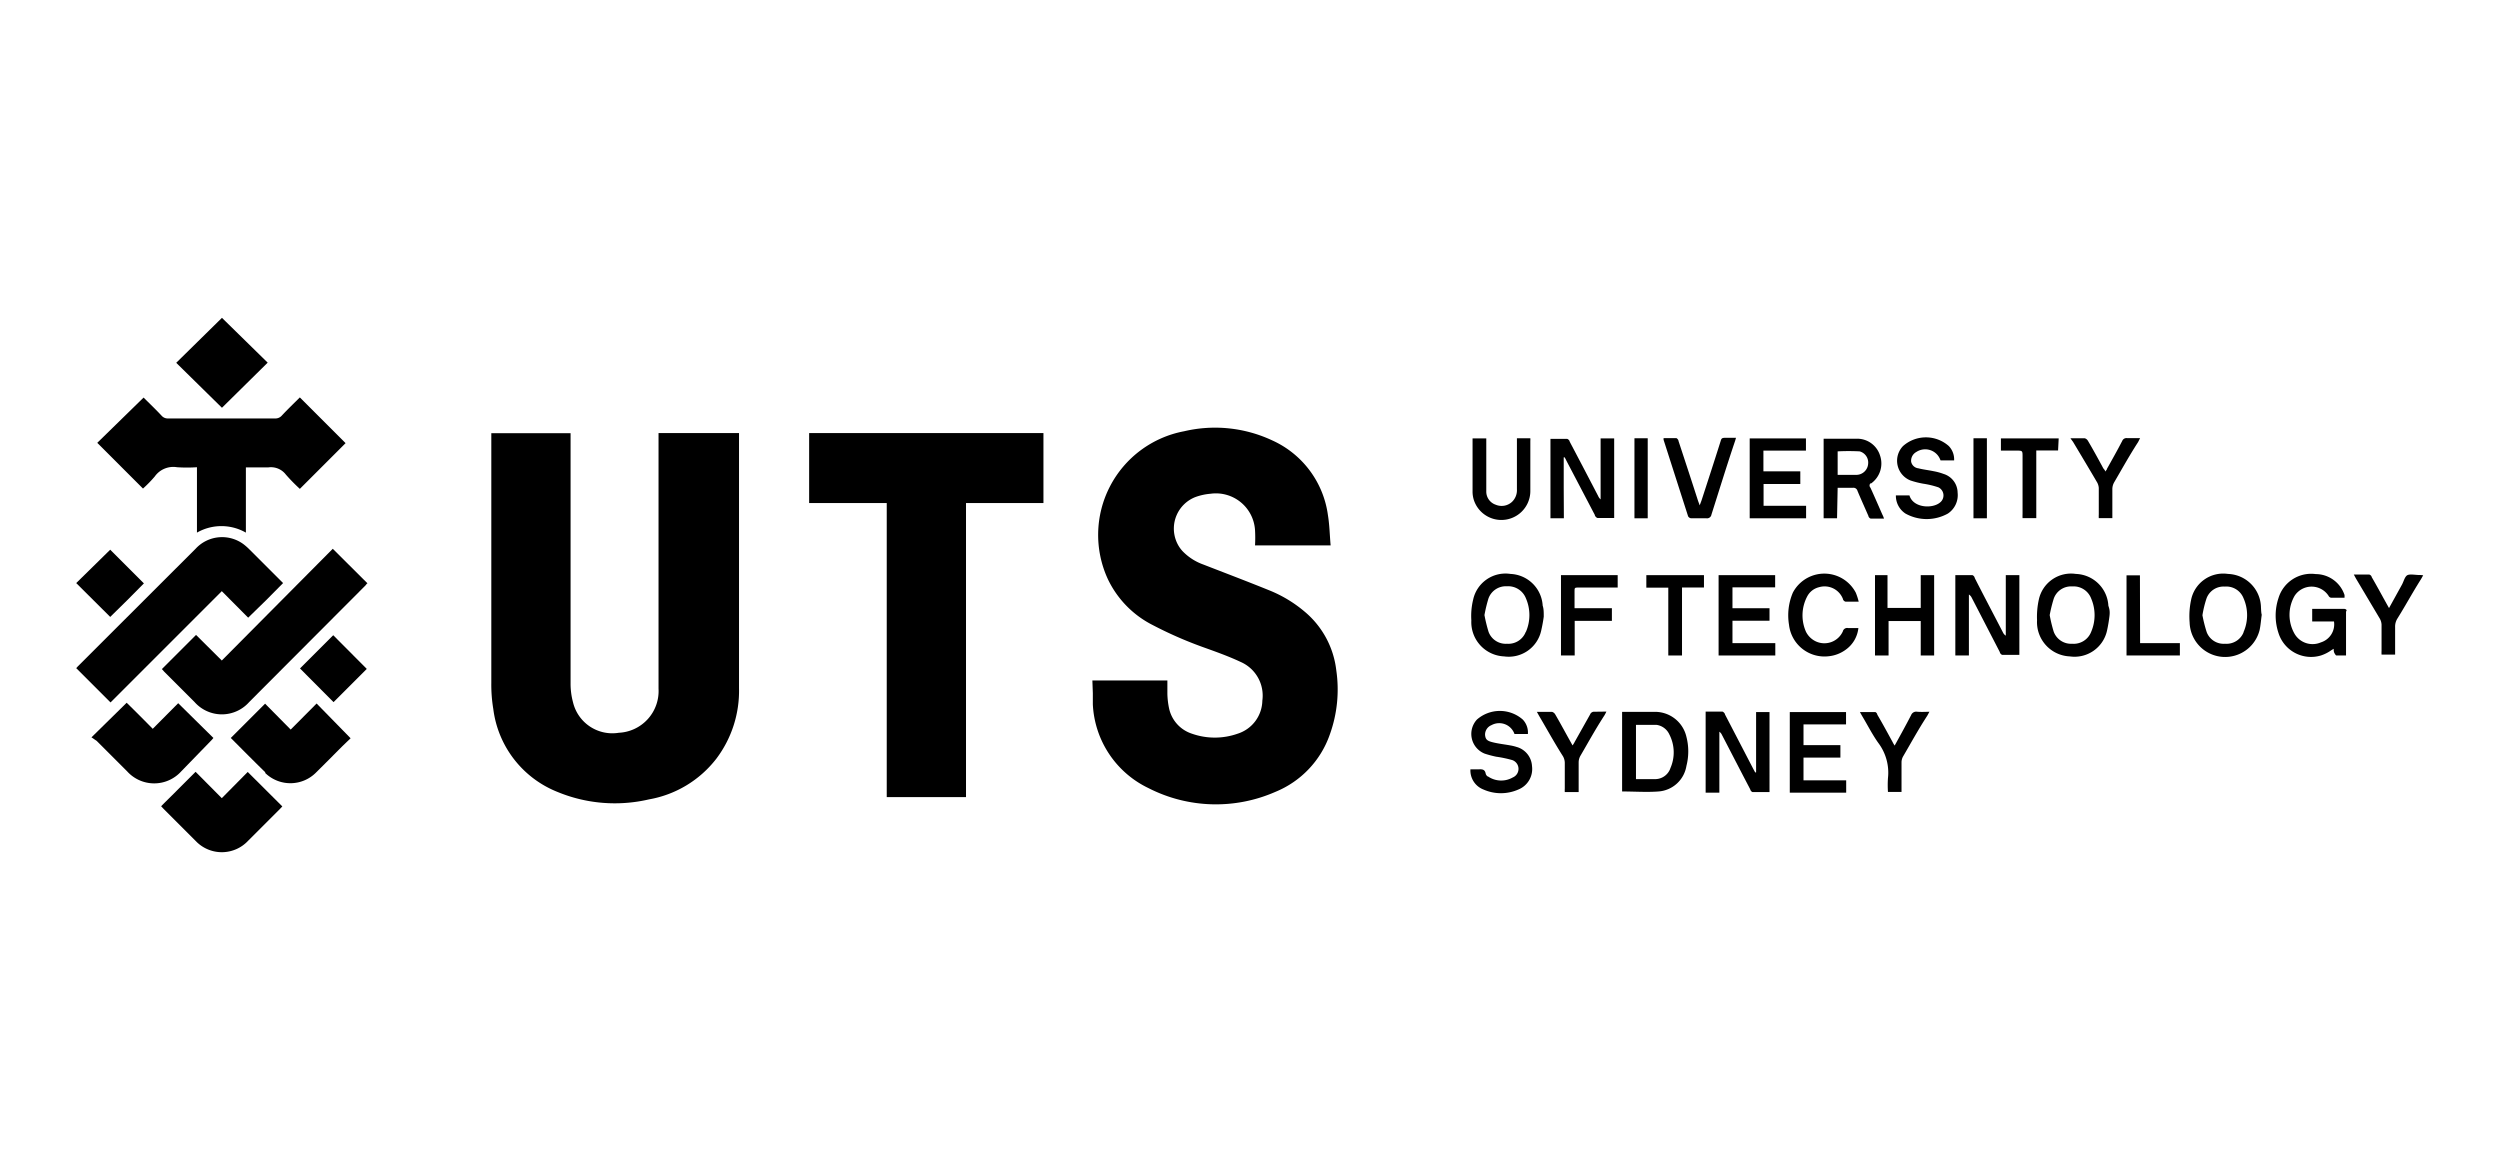 <svg xmlns="http://www.w3.org/2000/svg" viewBox="0 0 164 76.75"><defs><style>.cls-1{fill:none;}</style></defs><title>uts-logo</title><g id="Layer_2" data-name="Layer 2"><g id="Layer_1-2" data-name="Layer 1"><g id="Layer_2-2" data-name="Layer 2"><g id="Layer_1-2-2" data-name="Layer 1-2"><path d="M43.28,28.41h5.2c0,.07,0,.12,0,.18V45.14A7.39,7.39,0,0,1,47,49.76a7.14,7.14,0,0,1-4.43,2.68,9.84,9.84,0,0,1-6-.49,6.76,6.76,0,0,1-4.21-5.44,9.66,9.66,0,0,1-.13-1.7q0-8,0-16.07v-.32h5.2V44.84a4.67,4.67,0,0,0,.16,1.23,2.65,2.65,0,0,0,3,2,2.74,2.74,0,0,0,2.61-2.89V28.41Z"/><path d="M71.66,44.64h4.92c0,.3,0,.59,0,.87a5.14,5.14,0,0,0,.12,1,2.24,2.24,0,0,0,1.49,1.62,4.51,4.51,0,0,0,3,0,2.32,2.32,0,0,0,1.62-2.17,2.41,2.41,0,0,0-1.43-2.54c-.83-.39-1.69-.69-2.55-1A26.35,26.35,0,0,1,75.61,41,6.51,6.51,0,0,1,72.68,38a6.92,6.92,0,0,1,5-9.71,8.85,8.85,0,0,1,5.8.61,6.3,6.3,0,0,1,3.63,4.88c.11.66.12,1.35.18,2H82.33a9,9,0,0,0,0-1,2.57,2.57,0,0,0-2.92-2.39,3.81,3.81,0,0,0-1,.22,2.22,2.22,0,0,0-1.25,2.88,2.11,2.11,0,0,0,.42.67,3.53,3.53,0,0,0,1.35.87c1.44.56,2.89,1.11,4.32,1.69a8.5,8.5,0,0,1,2.33,1.4,5.89,5.89,0,0,1,2.08,3.85,8.7,8.7,0,0,1-.43,4.23,6.3,6.3,0,0,1-3.55,3.74,9.71,9.71,0,0,1-8.34-.24,6.43,6.43,0,0,1-3.65-5.5c0-.25,0-.49,0-.73Z"/><path d="M63.37,52.29h-5.2V33H53.08V28.41H68.45V33H63.37Z"/><path d="M9.42,26.08c.39.39.8.78,1.2,1.21a.53.53,0,0,0,.41.16h7a.55.55,0,0,0,.44-.17c.39-.42.81-.82,1.2-1.21l3,3-3,3a11.71,11.71,0,0,1-.92-.94,1.23,1.23,0,0,0-1.14-.47c-.48,0-1,0-1.48,0v4.28a3.23,3.23,0,0,0-3.21,0V30.65a9.55,9.55,0,0,1-1.31,0,1.49,1.49,0,0,0-1.46.61,8.22,8.22,0,0,1-.77.79l-3-3Z"/><path d="M16.28,40.52l-1.73-1.74-7.3,7.3L5,43.83l.11-.12L12.83,36A2.36,2.36,0,0,1,16,35.72a3.8,3.8,0,0,1,.37.33l2.2,2.2-1.12,1.13Z"/><path d="M21.83,36l2.28,2.27c-.05,0-.1.11-.17.17l-7.59,7.61a2.39,2.39,0,0,1-3.59,0l-2-2-.14-.16,2.24-2.24,1.69,1.68Z"/><path d="M16.25,50.64l2.27,2.26-.13.14-2.11,2.11a2.36,2.36,0,0,1-3.35.11l-.11-.11-2.09-2.09-.16-.17c.38-.39.76-.75,1.13-1.13l1.13-1.13,1.72,1.73Z"/><path d="M23,48.43l-.53.51c-.57.57-1.14,1.15-1.72,1.72a2.37,2.37,0,0,1-3.35.05l0-.05c-.77-.75-1.52-1.51-2.26-2.25l2.25-2.25,1.68,1.7,1.7-1.71Z"/><path d="M8.31,46.1c.59.58,1.15,1.14,1.71,1.71l1.67-1.68L14,48.41l-.11.13-2,2.06a2.39,2.39,0,0,1-3.55,0l-2-2L6,48.37l1.14-1.12Z"/><path d="M14.56,26.75l-3-2.95,3-2.95,3,2.94Z"/><path d="M7.23,36.06l2.21,2.21C8.72,39,8,39.73,7.23,40.47L5,38.25Z"/><path d="M24.06,43.88l-2.18,2.18-2.2-2.21,2.18-2.18Z"/><path d="M115.2,50.67l-.06,0-.12-.22-1.86-3.58c0-.07-.12-.19-.18-.19-.36,0-.72,0-1.09,0V52h.9V48a.51.51,0,0,1,.17.21c.62,1.19,1.23,2.38,1.86,3.58,0,.06.1.17.15.17.37,0,.75,0,1.11,0V46.71h-.88Z"/><path d="M131.58,41.7a.49.49,0,0,1-.18-.2c-.62-1.2-1.25-2.39-1.86-3.59,0-.07-.1-.18-.16-.18h-1.11V43h.89V39a.49.49,0,0,1,.18.2l1.85,3.58c0,.07.1.17.16.18h1.12V37.73h-.89Z"/><path d="M102.58,32V30h.06a2.53,2.53,0,0,1,.12.23l1.86,3.55c0,.08.12.2.19.2.36,0,.72,0,1.08,0V28.76H105v4a.6.6,0,0,1-.16-.22c-.62-1.19-1.24-2.38-1.87-3.57,0-.07-.11-.18-.18-.18-.36,0-.71,0-1.08,0V34h.88Z"/><path d="M153.75,39.94h-2.07v.83h1.43a1.24,1.24,0,0,1-.86,1.37,1.37,1.37,0,0,1-1.72-.55,2.5,2.5,0,0,1,0-2.51,1.33,1.33,0,0,1,2.22,0,.23.23,0,0,0,.16.13c.29,0,.58,0,.89,0a1.27,1.27,0,0,0,0-.18,2,2,0,0,0-1.89-1.37,2.24,2.24,0,0,0-2.44,1.57,3.62,3.62,0,0,0,0,2.3A2.24,2.24,0,0,0,152.25,43a2.49,2.49,0,0,0,.69-.35l.15-.09c0,.11,0,.21.07.32s.08.12.13.12c.21,0,.42,0,.61,0,0,0,0,0,0-.07,0-.93,0-1.87,0-2.81C154,40,153.86,39.94,153.75,39.94Z"/><path d="M108.46,46.7c-.65,0-1.29,0-1.93,0l-.12,0v5.22c.81,0,1.61.06,2.39,0a2,2,0,0,0,1.83-1.68,3.82,3.82,0,0,0,0-1.9A2.11,2.11,0,0,0,108.46,46.7Zm1.11,3.72a1.06,1.06,0,0,1-.95.69c-.43,0-.86,0-1.3,0V47.55c.45,0,.9,0,1.34,0a1.09,1.09,0,0,1,.85.63,2.57,2.57,0,0,1,.06,2.23Z"/><path d="M101.27,40.45c0-.3,0-.51-.07-.72a2.21,2.21,0,0,0-2.11-2.08,2.17,2.17,0,0,0-2.45,1.68,4.52,4.52,0,0,0-.12,1.37,2.25,2.25,0,0,0,2.15,2.36,2.18,2.18,0,0,0,2.43-1.68C101.17,41.07,101.23,40.76,101.27,40.45Zm-1.18,1a1.22,1.22,0,0,1-1.23.78,1.2,1.2,0,0,1-1.21-.78,10.38,10.38,0,0,1-.27-1.1,9.45,9.45,0,0,1,.26-1.08,1.21,1.21,0,0,1,1.21-.81,1.25,1.25,0,0,1,1.25.79,2.76,2.76,0,0,1,0,2.2Z"/><path d="M136.18,37.65a2.16,2.16,0,0,0-2.43,1.67,5.26,5.26,0,0,0-.12,1.37,2.25,2.25,0,0,0,2.15,2.37,2.18,2.18,0,0,0,2.44-1.69c.07-.31.12-.62.16-.94s0-.49-.07-.69A2.21,2.21,0,0,0,136.18,37.65Zm1,3.8a1.23,1.23,0,0,1-1.25.78,1.21,1.21,0,0,1-1.21-.8,9.45,9.45,0,0,1-.26-1.08,9.64,9.64,0,0,1,.26-1.06,1.2,1.2,0,0,1,1.22-.82,1.23,1.23,0,0,1,1.24.79,2.78,2.78,0,0,1,0,2.19Z"/><path d="M148.32,39.86a2.24,2.24,0,0,0-2.16-2.21,2.15,2.15,0,0,0-2.43,1.73,5.11,5.11,0,0,0-.09,1.46,2.33,2.33,0,0,0,4.59.49c.07-.32.09-.65.14-1h0C148.33,40.19,148.33,40,148.32,39.86Zm-1.14,1.62a1.21,1.21,0,0,1-1.22.75,1.19,1.19,0,0,1-1.2-.76,9,9,0,0,1-.28-1.11,6.91,6.91,0,0,1,.27-1.11,1.19,1.19,0,0,1,1.2-.77,1.21,1.21,0,0,1,1.22.75,2.76,2.76,0,0,1,0,2.25Z"/><path d="M120.55,32h1a.27.27,0,0,1,.3.2c.23.55.48,1.1.72,1.65,0,.07.1.17.16.17.27,0,.55,0,.86,0a1.48,1.48,0,0,0-.11-.27c-.26-.59-.51-1.17-.78-1.76a.2.2,0,0,1,0-.28l.05,0a1.61,1.61,0,0,0,.58-1.83,1.57,1.57,0,0,0-1.55-1.1h-2.15V34h.88Zm0-2.39a13.83,13.83,0,0,1,1.44,0,.76.76,0,0,1,.56.82.78.78,0,0,1-.73.72c-.39,0-.78,0-1.17,0h-.1Z"/><path d="M113.65,40.72h2.43V39.9h-2.43V38.53h2.8v-.8h-3.71V43h3.72v-.81h-2.81Z"/><path d="M99.49,49a3.06,3.06,0,0,0-.41-.1c-.38-.07-.76-.11-1.13-.2s-.5-.17-.53-.49a.67.67,0,0,1,.42-.64,1.06,1.06,0,0,1,1.51.58h.88a1.23,1.23,0,0,0-.34-.95,2.28,2.28,0,0,0-3,0,1.39,1.39,0,0,0,.51,2.24,6.93,6.93,0,0,0,.75.2,7.85,7.85,0,0,1,1.05.22A.61.61,0,0,1,99.24,51a1.53,1.53,0,0,1-1.62-.06c-.06,0-.15-.12-.16-.2-.06-.3-.27-.28-.49-.27h-.51a1.34,1.34,0,0,0,.85,1.32,2.83,2.83,0,0,0,2.3,0,1.45,1.45,0,0,0,.89-1.53A1.38,1.38,0,0,0,99.49,49Z"/><path d="M128.42,32.32a1.3,1.3,0,0,0-.92-1.23,3.79,3.79,0,0,0-.66-.18c-.34-.07-.69-.11-1-.19a.54.54,0,0,1-.47-.44.66.66,0,0,1,.34-.63,1.06,1.06,0,0,1,1.46.29,1.26,1.26,0,0,1,.13.26h.89a1.26,1.26,0,0,0-.35-.94,2.26,2.26,0,0,0-3,0,1.39,1.39,0,0,0,.49,2.26,5.93,5.93,0,0,0,.83.21,5.82,5.82,0,0,1,1,.24.59.59,0,0,1,.1,1c-.51.42-1.76.35-2-.47h-.89a1.39,1.39,0,0,0,.63,1.19,2.86,2.86,0,0,0,2.78,0A1.45,1.45,0,0,0,128.42,32.32Z"/><path d="M126,39.88h-2.18V37.73H123V43h.89V40.74H126V43h.88V37.73H126Z"/><path d="M118.48,33.18h-2.79V31.75h2.41v-.83h-2.42V29.56h2.79v-.8h-3.69V34h3.7Z"/><path d="M118.31,49.7h2.42v-.82h-2.42V47.52h2.79v-.81h-3.69V52h3.7v-.81h-2.8Z"/><path d="M119.33,38.52a1.29,1.29,0,0,1,1.57.78c0,.07.11.17.18.17.26,0,.52,0,.85,0a4.06,4.06,0,0,0-.19-.59,2.33,2.33,0,0,0-4.13,0,3.8,3.8,0,0,0-.25,2.11,2.34,2.34,0,0,0,2.6,2.06,2.27,2.27,0,0,0,1.12-.43,2,2,0,0,0,.83-1.42c-.25,0-.46,0-.68,0a.29.29,0,0,0-.34.22,1.33,1.33,0,0,1-1.76.66,1.37,1.37,0,0,1-.66-.64,2.66,2.66,0,0,1,.07-2.29A1.19,1.19,0,0,1,119.33,38.52Z"/><path d="M96.72,32.9a1.9,1.9,0,0,0,3.67-.72c0-1.09,0-2.17,0-3.26a1,1,0,0,0,0-.17h-.88v3.34a1.06,1.06,0,0,1-.32.83,1,1,0,0,1-1.07.19.91.91,0,0,1-.62-.88c0-1.06,0-2.12,0-3.17v-.3H96.6s0,.09,0,.13v3.32A1.8,1.8,0,0,0,96.72,32.9Z"/><path d="M110.74,33.87a.26.26,0,0,0,.2.13c.32,0,.64,0,1,0a.29.29,0,0,0,.33-.24c.51-1.6,1-3.2,1.54-4.8a2.46,2.46,0,0,0,.07-.24c-.26,0-.48,0-.71,0s-.25.06-.3.23c-.41,1.3-.83,2.59-1.25,3.88l-.12.32-.11-.3c-.42-1.31-.85-2.61-1.28-3.92,0-.07-.09-.18-.15-.19-.27,0-.55,0-.83,0v.11Z"/><path d="M102.4,43h.9V40.73h2.44V39.9h-2.45V38.77c0-.18,0-.23.22-.23h2.61v-.81H102.4Z"/><path d="M125.77,46.69a.36.36,0,0,0-.4.22c-.34.66-.7,1.31-1.08,2a1.75,1.75,0,0,1-.14-.24c-.33-.6-.65-1.2-1-1.79,0-.07-.09-.17-.14-.17-.33,0-.66,0-1,0l.14.25c.35.58.67,1.22,1.07,1.78a3.24,3.24,0,0,1,.63,2.31,6.76,6.76,0,0,0,0,.9h.89V50a.79.79,0,0,1,.11-.39c.52-.89,1-1.77,1.58-2.66l.14-.26C126.27,46.7,126,46.71,125.77,46.69Z"/><path d="M104.6,46.69a.28.28,0,0,0-.29.18l-1,1.78a1.83,1.83,0,0,1-.15.25l-.14-.25c-.33-.59-.65-1.19-1-1.79a.36.36,0,0,0-.2-.16c-.3,0-.6,0-1,0l.15.27c.52.88,1,1.76,1.56,2.64a.89.89,0,0,1,.12.42c0,.56,0,1.12,0,1.69a1.93,1.93,0,0,0,0,.24h.91V50a.87.87,0,0,1,.11-.41c.52-.89,1-1.77,1.58-2.66a2.73,2.73,0,0,0,.13-.25Z"/><path d="M158.7,37.72c-.25,0-.56-.07-.75,0s-.26.41-.38.63l-.85,1.54-.14-.25c-.33-.59-.65-1.19-1-1.79,0-.07-.11-.16-.17-.16-.31,0-.63,0-1,0l.14.26,1.57,2.64a.88.88,0,0,1,.11.39c0,.57,0,1.14,0,1.71a2,2,0,0,0,0,.25h.89V41.15a1,1,0,0,1,.16-.59c.53-.85,1-1.72,1.54-2.57l.14-.25A1.73,1.73,0,0,0,158.7,37.72Z"/><path d="M140.39,28.74h-.86a.3.3,0,0,0-.31.18c-.32.62-.66,1.22-1,1.83,0,.06-.07.11-.12.19,0-.1-.09-.16-.13-.23-.32-.59-.65-1.2-1-1.79a.36.36,0,0,0-.21-.17c-.29,0-.59,0-.94,0L136,29c.53.89,1.06,1.77,1.58,2.66a.88.88,0,0,1,.1.35v1.74a1.93,1.93,0,0,0,0,.24h.89V32.1a.9.9,0,0,1,.12-.46c.52-.89,1-1.76,1.57-2.64C140.3,28.92,140.34,28.84,140.39,28.74Z"/><path d="M108,38.55h1.44V43h.9V38.54h1.44v-.81H108Z"/><path d="M135.05,28.76h-3.79v.8h1c.42,0,.42,0,.42.4v3.76a2.44,2.44,0,0,0,0,.27h.9V29.55h1.43Z"/><path d="M140.38,37.74h-.88V43H143v-.81h-2.61Z"/><path d="M130.34,28.75h-.88V34h.88Z"/><path d="M108.09,28.75h-.87V34h.87Z"/></g></g><rect class="cls-1" width="164" height="76.75"/></g></g></svg>